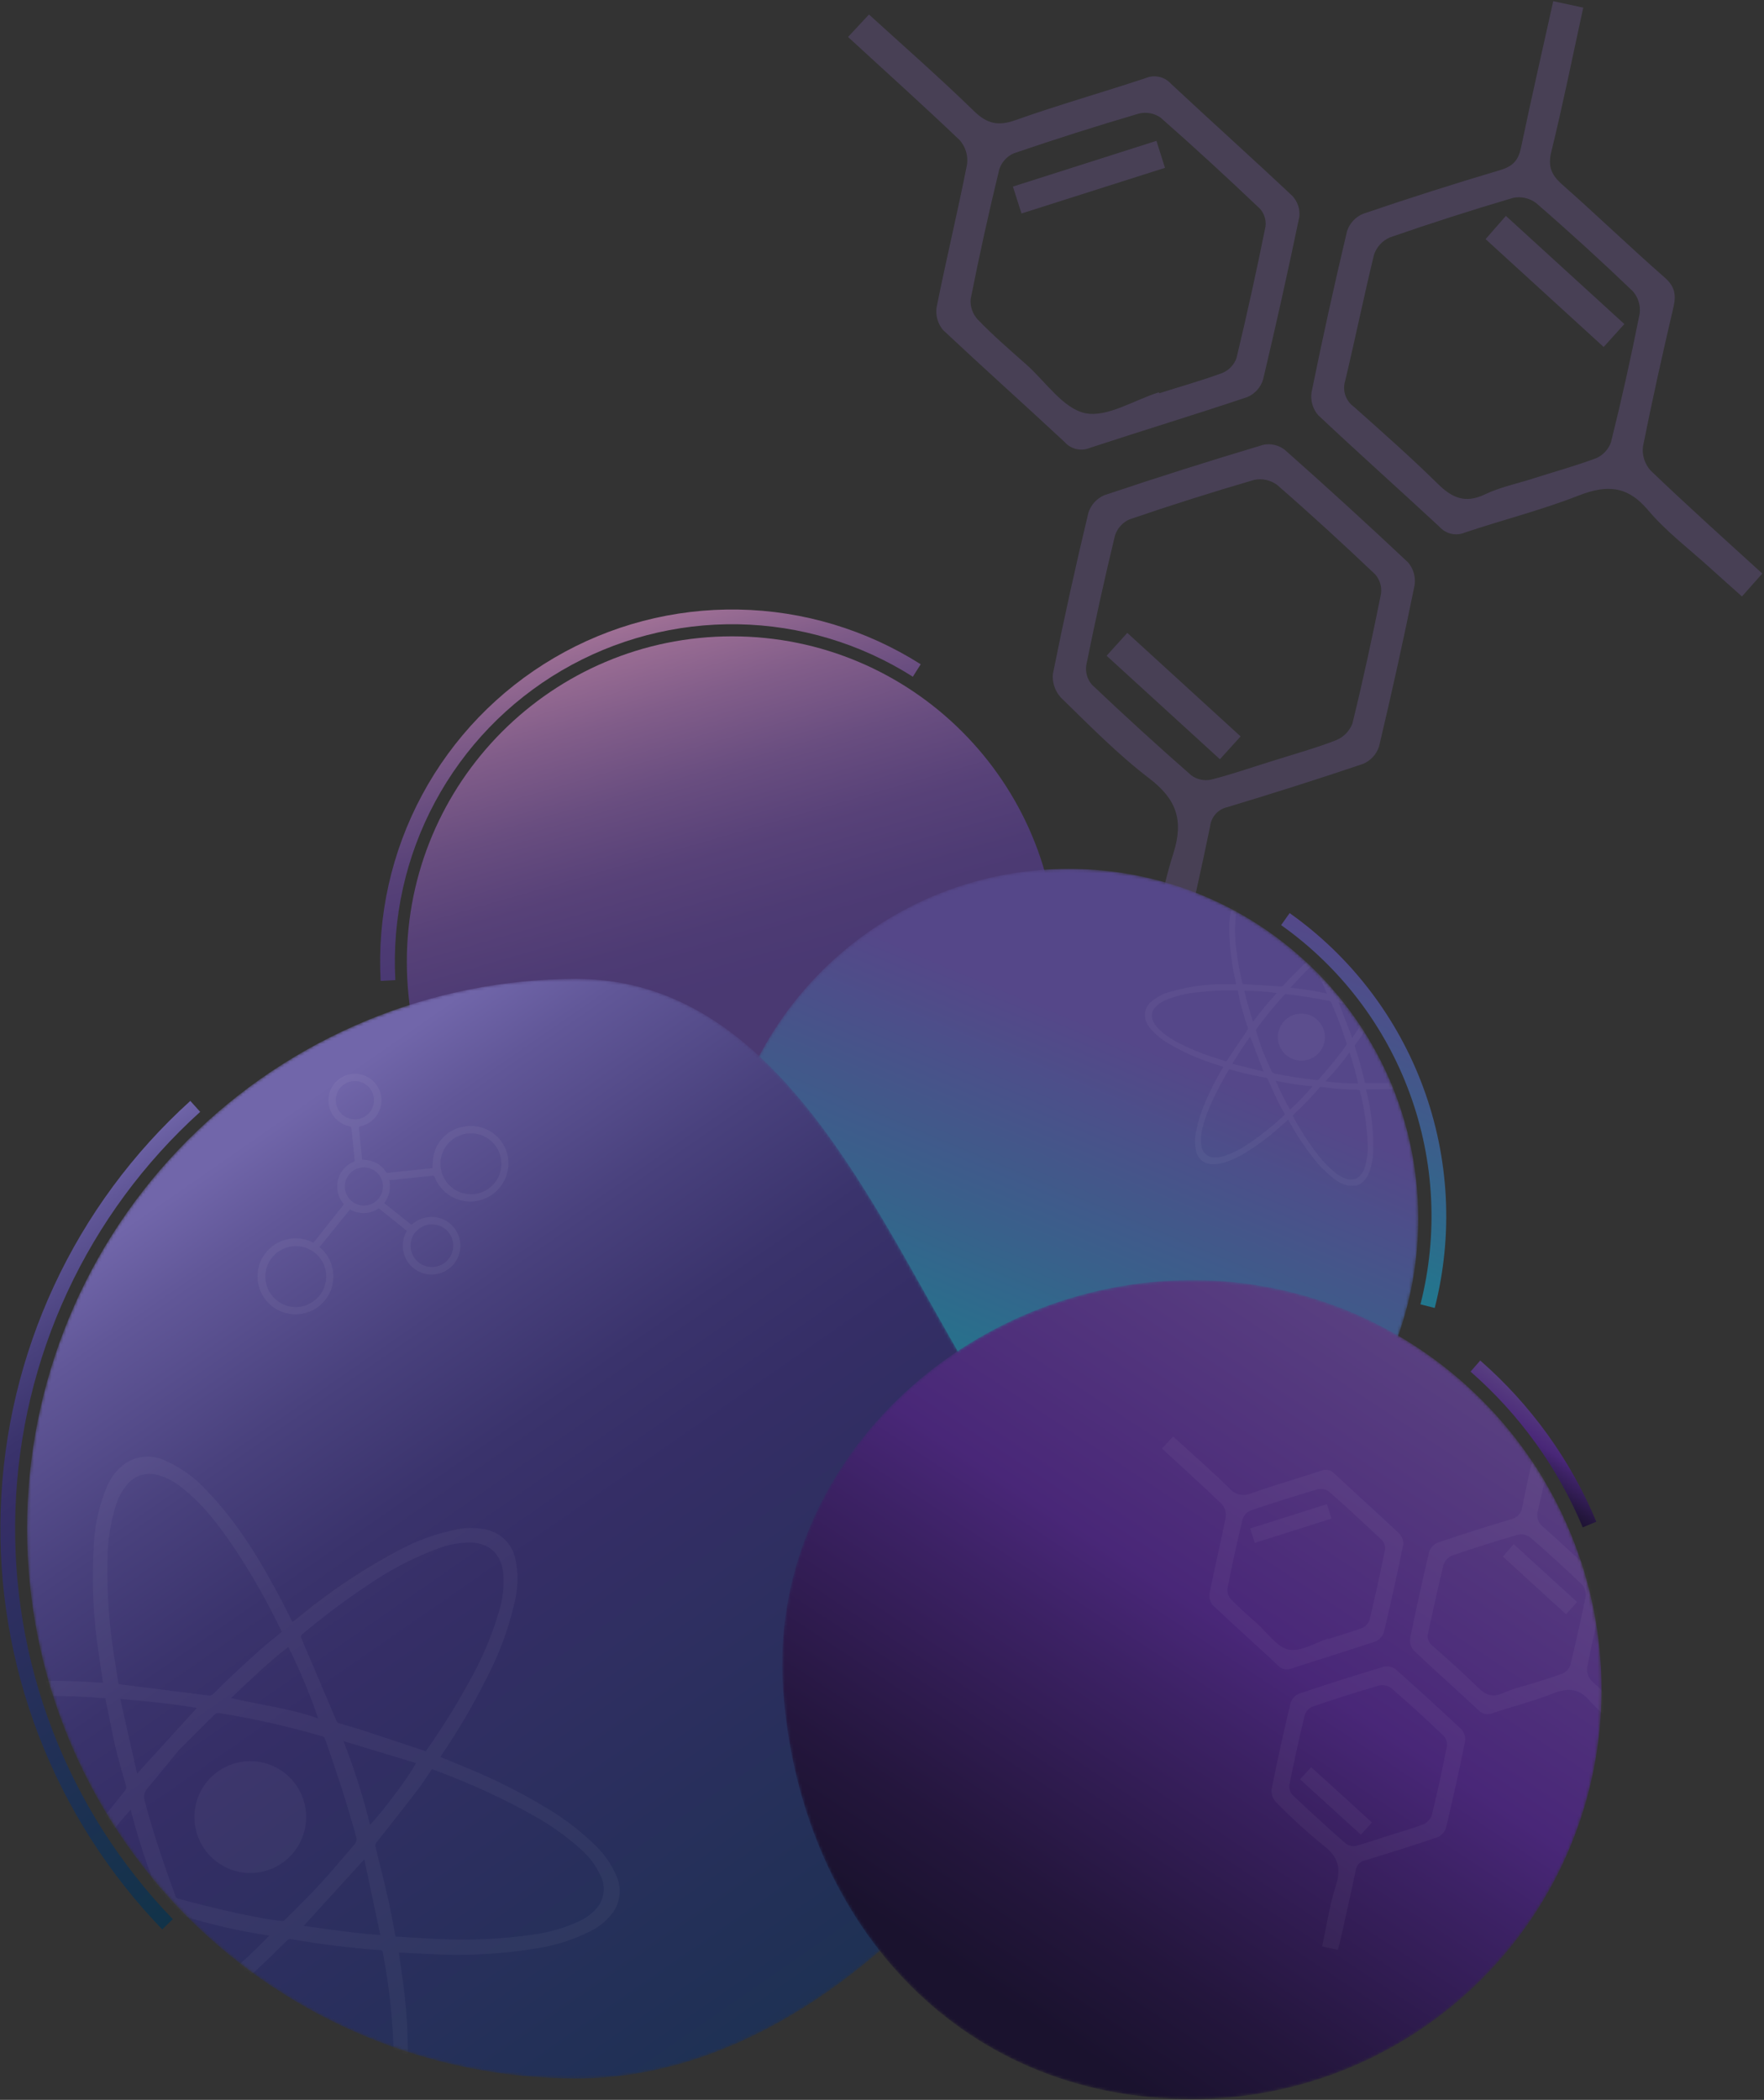 <svg width="599" height="713" viewBox="0 0 599 713" fill="none" xmlns="http://www.w3.org/2000/svg">
<rect x="0" y="0" width="599" height="713" fill="#333333" stroke="none"/>
<g opacity="0.23">
<path d="M527.43 0.405L537.622 2.597C533.966 19.3 530.724 35.487 526.775 51.517C525.55 56.487 526.775 59.369 530.414 62.613C542.175 72.966 553.471 83.907 565.284 94.243C568.733 97.297 569.216 100.11 568.25 104.303C564.577 120.006 561.059 135.761 557.903 151.585C557.725 153.05 557.862 154.536 558.306 155.944C558.749 157.351 559.488 158.648 560.473 159.747C572.7 171.481 585.324 182.818 598.413 194.742L591.515 202.524C587.772 199.176 584.271 196.088 580.822 192.947C573.665 186.441 565.802 180.54 559.61 173.189C552.574 164.854 545.624 164.561 536.105 168.236C523.515 173.189 510.236 176.519 497.44 180.816C495.982 181.441 494.364 181.59 492.817 181.243C491.269 180.896 489.87 180.071 488.817 178.883C475.124 166.166 461.138 153.707 447.566 140.92C446.674 139.871 446.016 138.643 445.635 137.319C445.254 135.995 445.16 134.605 445.358 133.241C449.083 114.916 453.107 96.647 457.43 78.437C457.865 77.134 458.573 75.94 459.507 74.934C460.441 73.928 461.579 73.134 462.845 72.604C478.32 67.324 493.893 62.36 509.564 57.712C513.91 56.418 515.669 54.261 516.548 49.878C519.98 33.399 523.757 17.075 527.43 0.405ZM520.532 162.49C527.706 160.212 535.001 158.194 542.003 155.588C543.177 155.075 544.232 154.324 545.101 153.382C545.971 152.441 546.636 151.329 547.056 150.118C550.654 135.646 553.896 121.105 556.782 106.495C556.956 105.138 556.84 103.759 556.442 102.45C556.043 101.141 555.372 99.932 554.471 98.902C543.767 88.629 532.805 78.632 521.584 68.911C520.48 68.088 519.215 67.509 517.871 67.211C516.528 66.914 515.136 66.905 513.789 67.186C499.751 71.327 485.805 75.802 471.951 80.611C470.693 81.157 469.564 81.961 468.637 82.972C467.71 83.983 467.006 85.177 466.57 86.478C463.121 100.662 460.19 115.019 456.792 129.255C456.278 130.864 456.29 132.595 456.827 134.196C457.363 135.798 458.396 137.186 459.776 138.159C469.45 146.787 479.091 155.277 488.283 164.337C493.094 169.065 497.492 171.015 504.08 167.943C509.288 165.441 515.082 164.233 520.618 162.49H520.532Z" fill="#906FCC"/>
<path d="M399.658 330.925L389.655 328.768C392.518 315.654 394.381 302.436 398.399 289.908C402.02 278.64 399.606 271.444 390.276 264.317C379.567 256.138 370.013 246.388 360.321 236.932C359.314 235.861 358.545 234.59 358.064 233.201C357.582 231.813 357.399 230.338 357.527 228.874C361.194 210.536 365.218 192.268 369.599 174.069C370.018 172.761 370.713 171.558 371.635 170.54C372.557 169.522 373.685 168.713 374.945 168.167C392.846 162.151 410.879 156.433 429.044 151.015C430.302 150.767 431.598 150.793 432.845 151.09C434.092 151.388 435.26 151.951 436.27 152.74C450.423 165.268 464.386 178.02 478.16 190.997C479.051 192.05 479.707 193.281 480.085 194.608C480.463 195.935 480.553 197.328 480.35 198.693C476.625 217.019 472.601 235.281 468.278 253.481C467.849 254.782 467.149 255.978 466.225 256.989C465.3 258.001 464.172 258.804 462.914 259.348C447.652 264.524 432.252 269.373 416.817 274.05C415.273 274.378 413.872 275.185 412.813 276.356C411.754 277.527 411.091 279.003 410.919 280.572C407.901 295.309 404.538 309.907 401.279 324.661C400.779 326.646 400.227 328.682 399.658 330.925ZM432.217 258.347C439.374 256.069 446.652 254.084 453.654 251.358C454.927 250.846 456.081 250.075 457.042 249.095C458.004 248.115 458.753 246.947 459.241 245.664C462.828 231.082 466.001 216.329 468.95 201.626C469.11 200.451 469.018 199.255 468.679 198.118C468.34 196.981 467.762 195.93 466.984 195.035C456.085 184.681 445.014 174.517 433.683 164.664C432.58 163.841 431.315 163.262 429.971 162.964C428.627 162.667 427.236 162.658 425.888 162.939C411.666 167.08 397.537 171.555 383.499 176.364C382.341 176.885 381.307 177.644 380.463 178.593C379.619 179.542 378.984 180.658 378.601 181.868C375.071 196.478 371.823 211.157 368.857 225.906C368.689 227.071 368.772 228.258 369.099 229.389C369.426 230.52 369.99 231.567 370.754 232.463C381.803 242.954 393.064 253.227 404.538 263.282C405.488 263.976 406.573 264.463 407.722 264.713C408.871 264.963 410.06 264.969 411.212 264.731C418.352 262.937 425.25 260.486 432.217 258.347Z" fill="#906FCC"/>
<path d="M287.975 12.554L295.08 4.927C307.152 15.919 319.224 26.514 330.727 37.714C335.194 42.062 338.953 42.89 344.8 40.802C359.407 35.626 374.307 31.398 389.017 26.532C390.475 25.907 392.093 25.758 393.64 26.105C395.188 26.452 396.587 27.277 397.64 28.464C411.316 41.234 425.233 53.71 438.857 66.548C439.73 67.482 440.392 68.592 440.8 69.803C441.207 71.015 441.35 72.3 441.219 73.571C437.368 92.07 433.258 110.522 428.889 128.928C428.478 130.236 427.789 131.439 426.869 132.455C425.949 133.471 424.82 134.275 423.56 134.813C405.832 140.783 387.913 146.202 370.099 152.069C368.632 152.686 367.009 152.823 365.46 152.46C363.911 152.097 362.516 151.254 361.476 150.05C347.8 137.315 333.883 124.873 320.259 112.087C319.368 111.036 318.709 109.809 318.325 108.485C317.942 107.162 317.843 105.772 318.034 104.408C321.277 88.17 325.174 72.07 328.382 55.815C328.578 54.352 328.46 52.863 328.035 51.45C327.61 50.036 326.887 48.73 325.916 47.618C313.637 35.884 301.013 24.564 287.975 12.554ZM393.535 133.225L393.622 133.536C400.813 131.258 408.074 129.222 415.11 126.633C416.207 126.17 417.196 125.485 418.015 124.621C418.834 123.757 419.465 122.732 419.87 121.612C423.434 106.772 426.722 91.857 429.734 76.867C429.864 75.793 429.764 74.703 429.44 73.67C429.116 72.638 428.575 71.686 427.854 70.879C416.783 60.371 405.573 50 394.105 39.94C393.045 39.2 391.841 38.694 390.571 38.456C389.302 38.218 387.996 38.253 386.741 38.559C372.496 42.746 358.349 47.239 344.299 52.036C343.124 52.539 342.071 53.29 341.211 54.237C340.351 55.184 339.704 56.305 339.315 57.523C335.763 72.133 332.521 86.83 329.589 101.612C329.5 102.868 329.669 104.129 330.088 105.316C330.506 106.504 331.164 107.592 332.021 108.515C337.194 113.898 342.971 118.868 348.594 123.855C355.13 129.688 361.062 138.764 368.529 140.3C375.997 141.836 385.085 135.831 393.484 133.225H393.535Z" fill="#906FCC"/>
<path d="M551.574 110.033L544.555 117.815L504.459 81.198L511.357 73.312L551.574 110.033Z" fill="#906FCC"/>
<path d="M421.266 250.047L414.247 257.795L375.773 222.662L382.792 214.896L421.266 250.047Z" fill="#906FCC"/>
<path d="M346.869 72.483L343.955 63.355L392.691 47.825L395.588 56.988L346.869 72.483Z" fill="#906FCC"/>
</g>
<path opacity="0.74" d="M248.604 437.117C309.608 437.117 359.062 387.634 359.062 326.593C359.062 265.552 309.608 216.069 248.604 216.069C187.6 216.069 138.146 265.552 138.146 326.593C138.146 387.634 187.6 437.117 248.604 437.117Z" fill="url(#paint0_linear_5401_2277)"/>
<mask id="mask0_5401_2277" style="mask-type:luminance" maskUnits="userSpaceOnUse" x="244" y="295" width="238" height="238">
<path d="M362.89 532.577C428.447 532.577 481.592 479.401 481.592 413.805C481.592 348.209 428.447 295.032 362.89 295.032C297.333 295.032 244.189 348.209 244.189 413.805C244.189 479.401 297.333 532.577 362.89 532.577Z" fill="white"/>
</mask>
<g mask="url(#mask0_5401_2277)">
<path d="M362.89 532.56C428.447 532.56 481.591 479.384 481.591 413.788C481.591 348.191 428.447 295.015 362.89 295.015C297.333 295.015 244.189 348.191 244.189 413.788C244.189 479.384 297.333 532.56 362.89 532.56Z" fill="url(#paint1_linear_5401_2277)"/>
<g opacity="0.04">
<path d="M460.62 402.572C459.731 402.641 458.837 402.641 457.947 402.572C456.102 402.209 454.377 401.39 452.929 400.19C450.338 398.202 448.018 395.881 446.031 393.288C443.431 390.013 441.073 386.553 438.977 382.934C438.477 382.106 438.012 381.209 437.529 380.415L437.373 380.225L434.89 382.434C431.404 385.578 427.66 388.424 423.698 390.941C421.531 392.34 419.218 393.497 416.799 394.392C415.119 395.048 413.325 395.359 411.522 395.307C410.258 395.287 409.038 394.836 408.064 394.031C407.089 393.225 406.417 392.111 406.159 390.872C405.667 388.668 405.667 386.382 406.159 384.177C406.778 380.934 407.749 377.769 409.056 374.738C410.802 370.575 412.836 366.539 415.144 362.659L415.368 362.245L411.815 361.088C406.565 359.398 401.521 357.123 396.777 354.307C394.479 352.975 392.417 351.272 390.672 349.268C389.696 348.177 389.05 346.83 388.81 345.386C388.679 344.377 388.816 343.352 389.207 342.413C389.597 341.474 390.227 340.654 391.035 340.036C392.858 338.524 394.979 337.413 397.26 336.775C403.686 334.919 410.354 334.041 417.041 334.169H419.645H419.748C419.662 333.703 419.559 333.22 419.455 332.737C418.217 327.246 417.535 321.644 417.42 316.016C417.324 313.027 417.69 310.041 418.507 307.164C418.877 305.808 419.535 304.548 420.438 303.471C421.09 302.669 421.958 302.072 422.94 301.751C423.922 301.429 424.975 301.398 425.974 301.659C427.965 302.17 429.812 303.132 431.372 304.472C434.394 306.934 437.073 309.789 439.339 312.962C441.877 316.32 444.182 319.848 446.238 323.522L446.514 323.936C447.669 322.936 448.79 321.935 449.963 320.968C453.061 318.296 456.352 315.856 459.81 313.669C462.331 312.044 465.041 310.734 467.881 309.769C469.505 309.19 471.23 308.95 472.951 309.062C473.858 309.077 474.744 309.331 475.522 309.797C476.3 310.264 476.942 310.927 477.383 311.719C478.078 313.025 478.434 314.485 478.418 315.964C478.411 318.734 477.957 321.484 477.073 324.109C475.728 328.423 473.954 332.591 471.778 336.551C470.899 338.276 469.95 339.812 469.036 341.451C468.969 341.555 468.911 341.665 468.864 341.779L472.675 343.091C477.697 344.774 482.516 347.014 487.041 349.769C489.502 351.224 491.691 353.099 493.508 355.308C494.473 356.464 495.073 357.882 495.232 359.38C495.302 360.162 495.2 360.95 494.935 361.689C494.67 362.428 494.248 363.1 493.697 363.66C492.683 364.708 491.477 365.552 490.145 366.144C486.402 367.791 482.42 368.828 478.349 369.216C473.772 369.766 469.161 369.991 464.552 369.889H463.88C464.035 370.631 464.19 371.304 464.328 371.994C465.754 378.06 466.42 384.28 466.312 390.51C466.283 393.065 465.823 395.597 464.949 397.999C464.44 399.522 463.47 400.849 462.173 401.795L461.672 402.14L460.62 402.572ZM428.785 356.947L431.631 363.384C431.742 363.694 431.936 363.969 432.191 364.179C432.446 364.388 432.753 364.525 433.079 364.574C437.753 365.558 442.478 366.196 447.221 366.748C447.398 366.755 447.571 366.693 447.704 366.576C450.515 363.401 453.274 360.174 455.809 356.775C456.292 356.119 456.74 355.446 457.189 354.773C457.277 354.628 457.308 354.456 457.275 354.29C456.533 352.081 455.826 349.838 454.998 347.646C454.171 345.455 453.067 342.935 452.101 340.571C452.036 340.373 451.915 340.197 451.753 340.066C451.591 339.934 451.395 339.852 451.187 339.829C446.41 338.88 441.599 338.104 436.753 337.551C436.639 337.532 436.523 337.544 436.417 337.587C436.31 337.629 436.217 337.701 436.149 337.793C432.735 341.493 429.544 345.394 426.595 349.475C426.543 349.556 426.508 349.647 426.493 349.742C426.479 349.837 426.484 349.934 426.509 350.027L428.785 356.947ZM466.467 341.21C467.415 339.588 468.364 337.983 469.278 336.343C471.643 332.235 473.59 327.899 475.089 323.402C475.826 321.255 476.233 319.009 476.297 316.741C476.343 315.546 476.088 314.359 475.555 313.29C475.185 312.613 474.639 312.05 473.973 311.661C473.308 311.271 472.549 311.071 471.778 311.081C470.127 311.036 468.486 311.348 466.967 311.995C464.458 312.997 462.069 314.276 459.844 315.809C455.898 318.476 452.157 321.436 448.652 324.661L447.393 325.817C447.997 326.887 448.618 327.888 449.118 328.941C450.497 331.805 451.842 334.687 453.188 337.569C453.233 337.688 453.31 337.792 453.41 337.871C453.511 337.95 453.63 338.001 453.757 338.017C456.292 338.587 458.81 339.156 461.328 339.743C463.035 340.243 464.708 340.761 466.467 341.261V341.21ZM463.569 367.732H463.88C466.743 367.732 469.605 367.732 472.503 367.732C477.395 367.677 482.255 366.927 486.937 365.506C488.701 364.992 490.327 364.09 491.697 362.866C492.378 362.268 492.848 361.467 493.037 360.581C493.227 359.695 493.126 358.772 492.749 357.948C492.255 356.765 491.507 355.704 490.559 354.842C488.671 353.082 486.546 351.595 484.247 350.424C478.973 347.717 473.445 345.538 467.743 343.919C467.519 343.919 467.398 343.919 467.277 344.091C465.074 347.788 462.685 351.37 460.12 354.825C460.031 354.975 460 355.153 460.034 355.325C460.603 357.051 461.224 358.931 461.759 360.761C462.362 363.056 462.931 365.368 463.569 367.784V367.732ZM460.431 400.208C460.586 400.208 460.862 399.983 461.121 399.811C462.299 398.905 463.137 397.628 463.5 396.187C464.225 393.695 464.533 391.101 464.414 388.508C464.184 382.397 463.3 376.329 461.776 370.407C461.776 370.096 461.534 370.044 461.241 370.044C457.016 370.001 452.799 369.673 448.618 369.061C448.526 369.056 448.434 369.071 448.348 369.104C448.262 369.136 448.183 369.186 448.117 369.251C445.427 372.408 442.547 375.398 439.495 378.206C438.908 378.776 438.891 378.776 439.305 379.518L439.598 380.053C441.565 383.6 443.748 387.023 446.134 390.303C448.009 392.94 450.172 395.359 452.584 397.516C453.854 398.687 455.343 399.596 456.964 400.19C458.078 400.624 459.313 400.63 460.431 400.208ZM444.72 325.489L444.513 325.162C442.678 321.709 440.634 318.372 438.391 315.17C436.475 312.337 434.254 309.721 431.769 307.371C430.369 305.99 428.71 304.899 426.888 304.161C426.354 303.918 425.777 303.783 425.19 303.764C424.603 303.744 424.019 303.841 423.469 304.048C422.92 304.254 422.417 304.567 421.988 304.969C421.56 305.37 421.215 305.852 420.973 306.387C420.235 307.848 419.779 309.434 419.628 311.064C419.225 314.842 419.289 318.655 419.817 322.418C420.283 326.208 420.957 329.97 421.835 333.686C421.921 334.031 422.008 334.152 422.387 334.169L435.114 334.98C435.204 334.984 435.293 334.969 435.376 334.937C435.459 334.904 435.534 334.854 435.597 334.79C436.373 333.997 437.097 333.151 437.891 332.34L444.72 325.489ZM420.231 336.257H420.076C415.547 336.168 411.018 336.399 406.521 336.947C402.719 337.297 398.995 338.241 395.484 339.743C394.262 340.267 393.167 341.05 392.276 342.038C391.716 342.62 391.341 343.356 391.2 344.152C391.058 344.948 391.157 345.768 391.483 346.507C391.913 347.543 392.546 348.482 393.345 349.268C395.284 351.146 397.493 352.722 399.899 353.945C403.905 356.037 408.089 357.769 412.402 359.121C413.747 359.57 415.092 359.967 416.42 360.398L416.61 360.139L423.732 349.527C423.785 349.37 423.785 349.201 423.732 349.044C423.387 347.939 423.008 346.835 422.663 345.731C422.128 343.902 421.594 342.055 421.094 340.209C420.869 338.966 420.593 337.62 420.283 336.257H420.231ZM417.386 363.073C415.305 366.523 413.411 370.083 411.712 373.737C410.228 376.793 409.072 379.997 408.263 383.297C407.752 385.239 407.652 387.267 407.97 389.25C408.129 390.287 408.653 391.233 409.446 391.919C410.239 392.605 411.25 392.986 412.298 392.995C413.524 393.037 414.746 392.849 415.903 392.443C418.622 391.511 421.203 390.216 423.577 388.594C428.018 385.648 432.195 382.323 436.063 378.655C436.111 378.626 436.152 378.586 436.184 378.54C436.216 378.493 436.237 378.441 436.247 378.385C436.257 378.33 436.255 378.273 436.241 378.218C436.227 378.163 436.201 378.112 436.166 378.068C435.459 376.809 434.7 375.549 434.08 374.238C432.838 371.649 431.665 369.061 430.475 366.421C430.431 366.299 430.354 366.192 430.254 366.11C430.154 366.028 430.034 365.974 429.906 365.955C427.992 365.592 426.06 365.247 424.146 364.799C421.956 364.333 419.731 363.694 417.438 363.073H417.386ZM454.55 340.312L459.172 352.391C461.224 349.372 463.363 346.421 465.242 343.177L454.55 340.312ZM425.439 346.99C427.963 343.564 430.681 340.286 433.579 337.172C429.915 336.672 426.223 336.412 422.525 336.395C423.336 340.019 424.422 343.47 425.491 346.99H425.439ZM438.046 376.791C440.767 374.314 443.325 371.662 445.703 368.854C441.509 368.506 437.344 367.878 433.235 366.973C434.596 370.368 436.222 373.651 438.098 376.791H438.046ZM450.118 367.163C453.782 367.658 457.475 367.906 461.172 367.905C460.414 364.322 459.435 360.789 458.241 357.327C455.777 360.809 453.05 364.098 450.083 367.163H450.118ZM424.525 351.995C422.353 354.928 420.421 358.017 418.455 361.209L429.061 363.849L424.525 351.995ZM445.617 327.526L438.149 335.377C442.322 335.755 446.464 336.412 450.549 337.344C449.222 333.928 447.582 330.641 445.651 327.526H445.617Z" fill="white"/>
<path d="M439.046 344.696C440.026 344.319 441.07 344.14 442.119 344.168C443.167 344.195 444.201 344.429 445.159 344.856C446.117 345.283 446.982 345.895 447.705 346.656C448.427 347.418 448.992 348.314 449.368 349.294C449.744 350.274 449.923 351.319 449.896 352.368C449.868 353.418 449.634 354.452 449.208 355.411C448.781 356.37 448.169 357.235 447.408 357.958C446.647 358.68 445.751 359.246 444.772 359.622C442.794 360.382 440.595 360.324 438.659 359.462C436.724 358.599 435.21 357.003 434.45 355.023C433.691 353.044 433.749 350.844 434.611 348.907C435.473 346.97 437.068 345.455 439.046 344.696Z" fill="white"/>
</g>
</g>
<mask id="mask1_5401_2277" style="mask-type:luminance" maskUnits="userSpaceOnUse" x="9" y="332" width="374" height="374">
<path d="M382.326 519.084C382.326 572.715 299.978 705.775 195.763 705.775C146.279 705.775 98.822 686.106 63.832 651.095C28.841 616.083 9.184 568.597 9.184 519.084C9.184 469.57 28.841 422.084 63.832 387.072C98.822 352.061 146.279 332.392 195.763 332.392C263.987 332.392 296.409 410.457 328.951 465.159C345.541 493.062 382.326 484.261 382.326 519.084Z" fill="white"/>
</mask>
<g mask="url(#mask1_5401_2277)">
<path d="M382.326 519.084C382.326 572.715 299.978 705.775 195.763 705.775C146.279 705.775 98.822 686.106 63.831 651.095C28.841 616.083 9.184 568.597 9.184 519.084C9.184 469.57 28.841 422.084 63.831 387.072C98.822 352.061 146.279 332.392 195.763 332.392C263.987 332.392 296.409 410.457 328.951 465.159C345.541 493.062 382.326 484.261 382.326 519.084Z" fill="url(#paint2_linear_5401_2277)"/>
<g opacity="0.04">
<path d="M-2.147 710.504C-3.215 708.682 -4.149 706.785 -4.941 704.826C-6.121 700.518 -6.227 695.985 -5.251 691.626C-3.797 683.998 -1.363 676.591 1.992 669.59C6.145 660.587 10.953 651.902 16.375 643.602C17.617 641.67 18.91 639.754 20.169 637.839C20.259 637.665 20.339 637.486 20.41 637.304C17.927 636.338 15.495 635.389 13.081 634.405C2.693 630.347 -7.334 625.417 -16.892 619.668C-22.167 616.542 -27.083 612.844 -31.551 608.642C-34.732 605.778 -37.306 602.304 -39.121 598.426C-40.427 595.717 -40.773 592.644 -40.103 589.712C-39.432 586.78 -37.785 584.163 -35.431 582.292C-31.279 578.907 -26.442 576.463 -21.255 575.131C-13.712 572.988 -5.957 571.681 1.871 571.231C12.536 570.515 23.237 570.549 33.896 571.334H34.983C34.535 568.349 34.069 565.45 33.672 562.534C31.616 549.579 31.038 536.432 31.948 523.346C32.342 517.067 33.776 510.898 36.19 505.089C37.46 501.843 39.625 499.025 42.433 496.961C44.446 495.602 46.781 494.799 49.204 494.632C51.626 494.466 54.05 494.942 56.229 496.012C61.374 498.281 65.994 501.589 69.802 505.727C81.028 517.22 89.065 530.887 96.412 545.002C97.36 546.831 98.274 548.677 99.188 550.524C99.188 550.524 99.188 550.524 99.395 550.714L102.103 548.557C112.428 540.066 123.585 532.643 135.404 526.4C141.653 523.021 148.382 520.617 155.357 519.273C158.636 518.626 162.016 518.679 165.273 519.429C167.665 519.961 169.853 521.171 171.576 522.916C173.298 524.66 174.48 526.865 174.982 529.265C176.03 534.04 175.971 538.993 174.81 543.742C172.79 552.78 169.59 561.512 165.29 569.712C160.824 578.664 155.771 587.311 150.166 595.596C149.942 595.907 149.787 596.252 149.58 596.597C152.943 597.978 156.236 599.306 159.513 600.687C168.484 604.42 177.165 608.815 185.485 613.836C191.614 617.458 197.278 621.816 202.351 626.812C205.306 629.651 207.653 633.063 209.249 636.838C210.158 638.785 210.552 640.932 210.392 643.075C210.231 645.217 209.523 647.283 208.335 649.072C206.296 651.934 203.575 654.241 200.42 655.785C194.531 658.731 188.207 660.712 181.691 661.652C171.107 663.365 160.38 664.029 149.666 663.637C145.217 663.516 140.784 663.222 136.335 663.015H135.438C135.887 666.208 136.37 669.348 136.766 672.506C138.539 684.947 138.933 697.545 137.939 710.072C137.508 716.855 135.867 723.506 133.093 729.709C131.683 733.008 129.339 735.821 126.35 737.802C124.749 738.798 122.948 739.427 121.076 739.644C119.203 739.862 117.306 739.663 115.52 739.062C112.205 738.025 109.12 736.361 106.431 734.161C98.653 728.139 92.807 720.357 87.358 712.367C81.306 703.255 75.912 693.723 71.216 683.843L70.629 682.722L66.68 685.914C55.16 695.094 43.088 703.653 29.482 709.727C24.062 712.389 18.231 714.11 12.236 714.818C8.466 715.364 4.619 714.719 1.233 712.971L-0.043 712.281L-2.147 710.504ZM60.73 594.268C57.281 598.409 53.832 602.792 50.124 607.141C49.584 607.716 49.208 608.427 49.035 609.198C48.862 609.969 48.899 610.772 49.142 611.524C52.039 622.481 55.712 633.214 59.592 643.878C59.675 644.07 59.797 644.242 59.952 644.382C60.107 644.522 60.29 644.627 60.489 644.689C70.216 647.295 79.994 649.711 89.927 651.471C91.807 651.799 93.721 652.058 95.636 652.282C96.029 652.311 96.418 652.187 96.722 651.937C100.637 648.003 104.638 644.12 108.397 640.03C112.484 635.578 116.347 630.919 120.314 626.346C120.667 625.995 120.913 625.551 121.023 625.065C121.133 624.579 121.102 624.072 120.935 623.603C117.831 612.438 114.244 601.429 110.398 590.506C110.318 590.248 110.167 590.017 109.963 589.841C109.758 589.664 109.509 589.547 109.242 589.505C97.752 586.162 86.066 583.534 74.251 581.636C74.024 581.619 73.796 581.646 73.58 581.718C73.364 581.789 73.164 581.902 72.992 582.05C68.957 586.019 64.973 590.04 60.73 594.268ZM134.3 657.545C138.732 657.804 143.164 658.132 147.614 658.322C158.844 658.973 170.111 658.482 181.243 656.855C186.587 656.143 191.792 654.618 196.677 652.334C199.263 651.188 201.517 649.408 203.231 647.157C204.268 645.654 204.88 643.898 205.001 642.075C205.123 640.253 204.749 638.431 203.92 636.803C202.254 633.239 199.836 630.078 196.833 627.537C192.036 623.279 186.785 619.564 181.174 616.459C171.292 610.926 161.014 606.133 150.425 602.119L146.665 600.687C145.027 603.103 143.561 605.484 141.854 607.693C137.266 613.681 132.576 619.599 127.885 625.518C127.678 625.748 127.537 626.03 127.476 626.334C127.415 626.637 127.437 626.952 127.54 627.244C129.023 633.232 130.523 639.202 131.886 645.224C132.765 649.142 133.472 653.266 134.3 657.545ZM74.941 679.633C74.941 679.736 75.113 680.03 75.251 680.288C78.338 686.363 81.27 692.523 84.564 698.493C90.186 708.657 96.377 718.476 104.672 726.759C107.626 729.965 111.271 732.455 115.33 734.041C117.323 734.855 119.526 735.005 121.61 734.467C123.695 733.929 125.551 732.733 126.902 731.055C128.871 728.733 130.318 726.014 131.144 723.083C132.867 717.197 133.749 711.097 133.766 704.964C133.903 690.874 132.644 676.805 130.006 662.964C129.92 662.429 129.747 662.204 129.161 662.17C118.969 661.435 108.821 660.179 98.757 658.408C98.547 658.385 98.335 658.406 98.133 658.468C97.932 658.531 97.745 658.633 97.584 658.77C94.342 661.894 91.203 665.138 87.875 668.192C83.684 672.023 79.304 675.733 74.941 679.633ZM2.854 707.622C3.359 707.999 3.883 708.35 4.424 708.675C7.596 710.23 11.203 710.656 14.65 709.882C20.706 708.764 26.534 706.647 31.896 703.618C44.83 696.854 56.333 688.088 67.491 678.735C68.077 678.235 67.991 677.838 67.698 677.217C63.278 668.194 59.486 658.877 56.35 649.331C56.268 649.123 56.14 648.936 55.975 648.784C55.811 648.631 55.615 648.518 55.402 648.451C45.852 646.155 36.453 643.273 27.257 639.823C25.429 639.15 25.429 639.15 24.273 640.807C23.997 641.204 23.721 641.601 23.463 642.015C18.017 649.959 13.08 658.241 8.683 666.812C5.067 673.591 2.243 680.765 0.268 688.192C-0.874 692.139 -1.231 696.272 -0.784 700.357C-0.472 703.134 0.818 705.709 2.854 707.622ZM144.613 594.63L145.113 593.854C150.463 586.265 155.358 578.365 159.772 570.196C163.753 563.09 166.94 555.567 169.274 547.763C170.725 543.315 171.265 538.62 170.861 533.958C170.102 527.625 166.204 523.984 159.858 523.76C155.966 523.761 152.107 524.481 148.476 525.882C140.044 529.059 132.033 533.261 124.625 538.393C117.081 543.43 109.815 548.873 102.861 554.7C102.206 555.235 102.034 555.563 102.396 556.425C106.38 565.709 110.277 575.027 114.244 584.328C114.439 584.701 114.764 584.99 115.158 585.139C117.693 585.916 120.331 586.589 122.797 587.4C130.04 589.798 137.266 592.214 144.613 594.63ZM95.687 554.096C95.636 553.989 95.59 553.879 95.549 553.768C90.882 544.063 85.558 534.689 79.614 525.71C74.544 518.186 69.129 510.921 61.903 505.244C59.493 503.198 56.669 501.697 53.625 500.844C51.786 500.294 49.826 500.295 47.987 500.847C46.148 501.399 44.511 502.478 43.278 503.95C41.541 505.966 40.233 508.314 39.432 510.852C37.498 516.965 36.504 523.336 36.483 529.748C36.261 540.508 36.999 551.267 38.691 561.895C39.173 565.209 39.743 568.522 40.26 571.818L41.002 571.938C51.038 573.215 61.07 574.481 71.095 575.735C71.495 575.756 71.889 575.627 72.199 575.372C74.182 573.474 76.096 571.473 78.114 569.574C81.425 566.468 84.736 563.38 88.134 560.36C90.565 558.203 93.1 556.149 95.687 554.096ZM35.759 576.632H35.552C26.023 575.885 16.461 575.654 6.907 575.942C-1.149 576.072 -9.168 577.067 -17.012 578.91C-21.676 579.888 -26.082 581.834 -29.947 584.622C-31.98 586.066 -33.434 588.186 -34.05 590.604C-34.666 593.022 -34.404 595.58 -33.31 597.822C-32.073 600.457 -30.373 602.848 -28.291 604.88C-23.401 609.661 -17.898 613.769 -11.925 617.097C-0.953 623.352 10.527 628.669 22.394 632.99C22.506 633.064 22.633 633.112 22.766 633.131C22.899 633.149 23.035 633.139 23.163 633.099C23.292 633.06 23.41 632.992 23.509 632.902C23.609 632.811 23.687 632.7 23.739 632.576C25.67 629.711 27.533 626.778 29.654 624.051C33.827 618.668 38.139 613.387 42.416 608.072C42.626 607.844 42.77 607.563 42.834 607.259C42.897 606.956 42.878 606.64 42.778 606.347C41.519 601.86 40.174 597.391 39.105 592.87C37.915 587.555 36.897 582.154 35.759 576.632ZM123.711 631.316L103.12 653.939C111.743 655.095 120.262 656.475 129.144 657.01L123.711 631.316ZM78.528 576.598C88.444 578.927 98.429 580.049 108.052 583.5C105.211 575.184 101.818 567.067 97.895 559.204C90.962 564.57 84.788 570.593 78.459 576.598H78.528ZM28.654 635.112C36.809 638.286 45.169 640.904 53.677 642.947C49.942 633.67 46.836 624.152 44.382 614.457C38.595 620.91 33.335 627.817 28.654 635.112ZM61.955 650.47C64.798 658.783 68.198 666.894 72.13 674.749C78.951 669.342 85.41 663.491 91.462 657.235C81.464 655.761 71.597 653.499 61.955 650.47ZM66.853 579.928C58.23 578.444 49.607 577.667 40.846 576.856C42.761 585.484 44.64 593.75 46.555 602.223L66.853 579.928ZM141.25 598.651L116.623 591.179C120.26 600.454 123.279 609.96 125.66 619.634C130.144 614.923 139.526 602.326 141.25 598.651Z" fill="white"/>
<path d="M97.757 602.947C101.477 606.336 103.7 611.065 103.936 616.094C104.173 621.123 102.402 626.04 99.016 629.763C95.629 633.486 90.902 635.71 85.876 635.946C80.851 636.183 75.937 634.412 72.216 631.023C70.374 629.345 68.88 627.32 67.819 625.064C66.759 622.808 66.153 620.366 66.036 617.876C65.919 615.386 66.294 612.897 67.138 610.552C67.982 608.206 69.28 606.05 70.957 604.207C72.634 602.363 74.657 600.869 76.912 599.808C79.166 598.747 81.608 598.14 84.096 598.023C86.585 597.906 89.072 598.281 91.416 599.126C93.76 599.971 95.914 601.269 97.757 602.947Z" fill="white"/>
</g>
<g opacity="0.05">
<path d="M106.431 421.967L116.779 408.922C115.794 407.813 115.096 406.481 114.743 405.04C114.39 403.6 114.394 402.095 114.754 400.657C115.114 399.218 115.82 397.889 116.81 396.786C117.8 395.682 119.044 394.837 120.435 394.323C120.443 394.191 120.443 394.059 120.435 393.927C120.073 390.303 119.693 386.696 119.331 383.073C119.331 382.676 119.176 382.52 118.779 382.451C116.603 382.021 114.662 380.802 113.329 379.027C111.995 377.253 111.364 375.049 111.555 372.837C111.747 370.626 112.748 368.563 114.366 367.044C115.984 365.526 118.106 364.658 120.324 364.609C122.542 364.56 124.7 365.332 126.384 366.777C128.068 368.222 129.16 370.238 129.449 372.439C129.739 374.64 129.206 376.87 127.953 378.702C126.7 380.534 124.815 381.838 122.659 382.365C121.832 382.572 121.832 382.572 121.918 383.435C122.246 386.696 122.59 389.975 122.918 393.236C122.932 393.391 122.932 393.547 122.918 393.702C123.867 393.792 124.811 393.93 125.746 394.116C127.924 394.632 129.817 395.975 131.024 397.861C131.076 397.988 131.168 398.094 131.287 398.162C131.405 398.231 131.543 398.258 131.679 398.241L146.545 396.67H146.821C146.848 395.382 146.958 394.097 147.148 392.822C147.551 390.36 148.686 388.076 150.406 386.269C152.126 384.462 154.35 383.215 156.788 382.693C159.783 381.944 162.948 382.303 165.699 383.705C168.45 385.106 170.602 387.456 171.758 390.32C172.374 391.906 172.671 393.598 172.634 395.3C172.596 397.001 172.224 398.679 171.539 400.236C170.853 401.794 169.868 403.201 168.639 404.377C167.41 405.554 165.962 406.476 164.377 407.093C162.791 407.709 161.1 408.007 159.4 407.969C157.699 407.932 156.023 407.56 154.466 406.874C152.91 406.188 151.504 405.202 150.328 403.972C149.152 402.743 148.23 401.294 147.614 399.707C147.598 399.621 147.564 399.539 147.515 399.466C147.465 399.394 147.401 399.333 147.326 399.287C147.251 399.242 147.167 399.212 147.08 399.201C146.993 399.191 146.904 399.198 146.821 399.224L136.301 400.328L132.731 400.674H132.179C132.5 402.025 132.512 403.432 132.213 404.788C131.915 406.145 131.314 407.416 130.454 408.508L139.698 415.876C140.25 415.479 140.802 415.031 141.423 414.651C143.174 413.572 145.221 413.072 147.272 413.224C149.324 413.376 151.275 414.171 152.848 415.497C154.422 416.822 155.537 418.611 156.037 420.607C156.536 422.604 156.393 424.707 155.629 426.618C154.864 428.529 153.517 430.149 151.779 431.25C150.041 432.35 148 432.874 145.947 432.747C143.894 432.62 141.933 431.848 140.344 430.542C138.754 429.235 137.617 427.461 137.094 425.47C136.446 423.054 136.761 420.48 137.974 418.292C138.077 418.102 138.215 417.912 137.974 417.757L137.853 417.671L128.626 410.285C127.202 411.273 125.525 411.834 123.793 411.901C122.06 411.968 120.345 411.539 118.848 410.665L108.501 423.451C110.024 424.701 111.237 426.285 112.048 428.081C112.859 429.877 113.244 431.836 113.174 433.805C113.136 436.948 111.902 439.959 109.725 442.226C107.573 444.511 104.661 445.932 101.536 446.224C98.412 446.515 95.288 445.657 92.75 443.81C90.212 441.962 88.435 439.252 87.75 436.188C87.065 433.123 87.521 429.914 89.031 427.161C90.681 424.195 93.424 421.992 96.675 421.022C99.926 420.051 103.427 420.391 106.431 421.967ZM158.806 384.867C156.773 385.086 154.85 385.904 153.28 387.216C151.711 388.528 150.565 390.276 149.988 392.239C149.411 394.203 149.428 396.293 150.037 398.246C150.647 400.2 151.821 401.929 153.412 403.215C155.003 404.501 156.939 405.286 158.976 405.472C161.013 405.658 163.059 405.235 164.856 404.258C166.653 403.281 168.12 401.792 169.072 399.981C170.024 398.17 170.419 396.117 170.206 394.082C170.064 392.727 169.656 391.414 169.006 390.217C168.356 389.02 167.476 387.963 166.417 387.107C165.358 386.251 164.141 385.613 162.835 385.228C161.529 384.844 160.16 384.721 158.806 384.867ZM110.743 432.373C110.525 430.341 109.712 428.418 108.404 426.848C107.097 425.278 105.354 424.129 103.396 423.548C101.437 422.967 99.351 422.979 97.4 423.583C95.448 424.186 93.719 425.354 92.429 426.939C91.14 428.524 90.348 430.456 90.154 432.49C89.96 434.525 90.371 436.572 91.338 438.372C92.304 440.173 93.781 441.647 95.583 442.609C97.385 443.572 99.432 443.978 101.465 443.779C104.199 443.479 106.705 442.114 108.441 439.979C110.177 437.845 111.004 435.112 110.743 432.373ZM147.39 430.181C148.816 430.037 150.168 429.472 151.273 428.558C152.378 427.645 153.188 426.423 153.599 425.049C154.01 423.675 154.005 422.209 153.583 420.838C153.161 419.467 152.342 418.252 151.23 417.347C150.117 416.442 148.761 415.888 147.334 415.755C145.906 415.621 144.471 415.915 143.211 416.598C141.95 417.281 140.92 418.323 140.252 419.592C139.584 420.862 139.307 422.301 139.457 423.727C139.657 425.634 140.604 427.384 142.091 428.594C143.578 429.804 145.483 430.374 147.39 430.181ZM122.849 396.411C121.575 396.552 120.372 397.066 119.39 397.89C118.408 398.715 117.693 399.811 117.334 401.042C116.974 402.273 116.988 403.583 117.372 404.806C117.756 406.029 118.494 407.111 119.493 407.915C120.491 408.719 121.705 409.209 122.981 409.323C124.258 409.437 125.539 409.17 126.664 408.556C127.789 407.942 128.707 407.008 129.302 405.872C129.896 404.737 130.142 403.45 130.006 402.175C129.815 400.463 128.955 398.897 127.615 397.817C126.274 396.738 124.561 396.232 122.849 396.411ZM126.971 372.892C126.837 371.611 126.326 370.398 125.503 369.408C124.68 368.418 123.581 367.695 122.347 367.33C121.113 366.965 119.798 366.975 118.569 367.358C117.34 367.742 116.253 368.481 115.444 369.484C114.636 370.486 114.144 371.706 114.029 372.989C113.914 374.272 114.183 375.56 114.8 376.69C115.418 377.82 116.357 378.741 117.498 379.336C118.639 379.932 119.931 380.175 121.211 380.035C122.92 379.849 124.485 378.992 125.565 377.653C126.644 376.314 127.15 374.602 126.971 372.892Z" fill="white"/>
</g>
</g>
<mask id="mask2_5401_2277" style="mask-type:luminance" maskUnits="userSpaceOnUse" x="265" y="434" width="279" height="279">
<path d="M543.848 573.698C543.848 610.576 529.207 645.944 503.146 672.02C477.085 698.097 441.739 712.746 404.883 712.746C323.829 712.746 271.334 650.504 265.919 573.698C260.504 496.892 328.141 434.65 404.883 434.65C441.739 434.65 477.085 449.3 503.146 475.376C529.207 501.453 543.848 536.82 543.848 573.698Z" fill="white"/>
</mask>
<g mask="url(#mask2_5401_2277)">
<path d="M543.848 573.698C543.848 610.576 529.207 645.944 503.146 672.02C477.085 698.097 441.739 712.746 404.883 712.746C323.829 712.746 271.334 650.504 265.919 573.698C260.504 496.892 328.141 434.65 404.883 434.65C441.739 434.65 477.085 449.3 503.146 475.376C529.207 501.453 543.848 536.82 543.848 573.698Z" fill="url(#paint3_linear_5401_2277)"/>
<g opacity="0.04">
<path d="M522.636 485.4L528.068 486.574C526.12 495.495 524.36 504.157 522.274 512.716C521.908 513.783 521.9 514.94 522.252 516.012C522.604 517.083 523.296 518.01 524.223 518.652C530.517 524.191 536.553 530.041 542.865 535.563C543.667 536.175 544.254 537.027 544.539 537.995C544.824 538.963 544.794 539.997 544.452 540.947C542.486 549.351 540.606 557.754 538.95 566.227C538.86 567.011 538.937 567.805 539.174 568.557C539.412 569.309 539.806 570.003 540.33 570.593C546.866 576.857 553.626 582.913 560.576 589.298L557.006 593.405C555.006 591.679 553.126 589.954 551.281 588.228C547.28 584.956 543.496 581.429 539.95 577.668C536.174 573.198 532.466 573.008 527.378 575.01C520.635 577.65 513.582 579.428 506.684 581.74C505.904 582.07 505.041 582.148 504.215 581.962C503.39 581.776 502.643 581.337 502.079 580.705C494.75 573.889 487.282 567.245 480.022 560.36C479.546 559.798 479.195 559.141 478.993 558.433C478.79 557.725 478.742 556.982 478.849 556.253C480.838 546.452 482.988 536.673 485.299 526.918C485.533 526.221 485.912 525.583 486.412 525.044C486.911 524.506 487.52 524.08 488.197 523.795C496.474 520.988 504.804 518.336 513.185 515.84C514.171 515.628 515.064 515.107 515.734 514.353C516.403 513.599 516.816 512.651 516.91 511.646C518.635 502.984 520.653 494.252 522.636 485.4ZM519.066 572.008C522.912 570.783 526.792 569.713 530.552 568.263C531.18 567.991 531.745 567.591 532.211 567.089C532.677 566.587 533.034 565.994 533.259 565.347C535.133 557.639 536.858 549.891 538.433 542.103C538.526 541.379 538.465 540.643 538.254 539.944C538.043 539.246 537.687 538.599 537.208 538.048C531.46 532.561 525.596 527.211 519.618 522C519.024 521.567 518.345 521.263 517.626 521.109C516.907 520.954 516.164 520.952 515.445 521.103C507.948 523.277 500.475 525.641 493.025 528.195C492.353 528.486 491.75 528.916 491.257 529.458C490.763 529.999 490.39 530.639 490.162 531.335C488.265 538.928 486.713 546.59 484.989 554.2C484.717 555.061 484.726 555.987 485.015 556.843C485.303 557.699 485.855 558.441 486.593 558.962C491.766 563.535 496.94 568.125 501.838 572.957C504.407 575.493 506.753 576.529 510.271 574.889C513.136 573.735 516.074 572.772 519.066 572.008Z" fill="white"/>
<path d="M454.309 662.066L448.963 660.91C450.48 653.904 451.481 646.829 453.636 640.203C455.568 634.181 454.274 630.333 449.291 626.519C443.67 621.958 438.321 617.072 433.269 611.886C432.729 611.314 432.318 610.634 432.062 609.89C431.806 609.146 431.712 608.355 431.786 607.572C433.735 597.753 435.908 587.987 438.236 578.237C438.462 577.537 438.834 576.894 439.327 576.35C439.821 575.805 440.425 575.372 441.099 575.079C450.687 571.852 460.328 568.815 470.02 565.899C470.689 565.766 471.379 565.776 472.045 565.928C472.71 566.079 473.337 566.369 473.883 566.779C481.448 573.486 488.921 580.308 496.302 587.245C496.778 587.806 497.129 588.463 497.331 589.171C497.534 589.88 497.582 590.623 497.475 591.351C495.497 601.153 493.341 610.931 491.008 620.687C490.78 621.383 490.407 622.023 489.913 622.564C489.42 623.106 488.817 623.536 488.145 623.827C479.988 626.605 471.744 629.177 463.501 631.696C462.678 631.865 461.93 632.29 461.364 632.91C460.797 633.529 460.44 634.312 460.345 635.147C458.724 643.033 456.896 650.867 455.171 658.719C454.913 659.771 454.602 660.858 454.309 662.066ZM471.71 623.223C475.538 622.015 479.436 620.945 483.178 619.496C483.856 619.22 484.471 618.808 484.984 618.286C485.497 617.764 485.898 617.142 486.162 616.459C488.093 608.642 489.783 600.79 491.335 592.905C491.415 592.288 491.362 591.661 491.181 591.066C490.999 590.471 490.693 589.921 490.283 589.453C484.471 583.914 478.539 578.479 472.486 573.216C471.895 572.775 471.218 572.465 470.498 572.307C469.778 572.149 469.033 572.147 468.312 572.301C460.707 574.51 453.154 576.926 445.652 579.479C445.031 579.757 444.476 580.164 444.024 580.672C443.572 581.181 443.233 581.78 443.03 582.43C441.133 590.23 439.409 598.076 437.857 605.967C437.769 606.598 437.818 607.24 437.999 607.85C438.181 608.46 438.491 609.025 438.909 609.505C444.818 615.096 450.837 620.583 456.965 625.967C457.473 626.339 458.053 626.6 458.667 626.734C459.282 626.868 459.918 626.871 460.535 626.743C464.294 625.708 467.985 624.397 471.71 623.223Z" fill="white"/>
<path d="M394.57 491.837L398.364 487.765C404.797 493.632 411.264 499.309 417.421 505.297C418.31 506.377 419.532 507.132 420.895 507.445C422.259 507.757 423.687 507.608 424.957 507.022C432.752 504.261 440.72 502.001 448.584 499.395C449.363 499.065 450.226 498.987 451.052 499.173C451.878 499.359 452.625 499.798 453.188 500.43C460.5 507.247 467.95 513.925 475.211 520.793C475.682 521.291 476.039 521.885 476.26 522.534C476.48 523.183 476.557 523.872 476.487 524.554C474.452 534.459 472.267 544.335 469.934 554.183C469.71 554.881 469.34 555.523 468.85 556.067C468.359 556.612 467.759 557.046 467.088 557.341C457.603 560.516 448.032 563.415 438.529 566.538C437.749 566.863 436.887 566.934 436.064 566.742C435.24 566.55 434.498 566.105 433.942 565.468C426.63 558.566 419.163 552.008 411.919 545.123C411.44 544.563 411.086 543.907 410.881 543.199C410.676 542.49 410.624 541.746 410.729 541.016C412.454 532.389 414.541 523.761 416.248 515.046C416.336 514.261 416.257 513.466 416.016 512.714C415.775 511.962 415.378 511.269 414.851 510.681C408.315 504.382 401.555 498.256 394.57 491.837ZM450.998 556.357V556.53C454.844 555.304 458.724 554.217 462.483 552.802C463.072 552.555 463.603 552.188 464.042 551.725C464.482 551.261 464.82 550.712 465.036 550.11C466.95 542.173 468.692 534.2 470.313 526.194C470.38 525.617 470.323 525.033 470.148 524.48C469.973 523.926 469.682 523.417 469.296 522.984C463.38 517.376 457.379 511.819 451.257 506.436C450.69 506.042 450.047 505.774 449.369 505.649C448.691 505.524 447.994 505.545 447.325 505.711C439.702 507.943 432.137 510.341 424.629 512.907C424 513.176 423.437 513.578 422.975 514.084C422.514 514.59 422.167 515.189 421.956 515.84C420.059 523.663 418.335 531.52 416.783 539.412C416.73 540.089 416.818 540.769 417.041 541.41C417.264 542.052 417.616 542.64 418.076 543.139C420.887 546.021 423.94 548.644 426.94 551.335C430.389 554.459 433.614 559.308 437.598 560.136C441.582 560.964 446.514 557.875 450.998 556.357Z" fill="white"/>
<path d="M535.535 543.966L531.776 548.125L510.34 528.539L514.013 524.312L535.535 543.966Z" fill="white"/>
<path d="M465.863 618.823L462.104 622.965L441.461 604.173L445.22 600.032C452.188 606.313 458.896 612.456 465.863 618.823Z" fill="white"/>
<path d="M426.078 523.881L424.526 518.981L450.584 510.732L452.136 515.633L426.078 523.881Z" fill="white"/>
</g>
</g>
<path opacity="0.74" d="M131.748 332.927C130.581 311.447 135.348 290.061 145.528 271.114C155.707 252.166 170.905 236.391 189.455 225.517C208.004 214.643 229.188 209.091 250.683 209.47C272.179 209.849 293.154 216.144 311.309 227.665" stroke="url(#paint4_linear_5401_2277)" stroke-width="5" stroke-linejoin="round"/>
<path d="M436.477 312.081C456.863 326.531 472.392 346.827 481.013 370.29C489.633 393.753 490.942 419.28 484.765 443.502" stroke="url(#paint5_linear_5401_2277)" stroke-width="5" stroke-miterlimit="10"/>
<path d="M500.993 463.847C517.86 478.577 531.123 496.985 539.761 517.651" stroke="url(#paint6_linear_5401_2277)" stroke-width="5" stroke-miterlimit="10"/>
<path d="M56.885 653.386C38.879 634.742 24.805 612.664 15.503 588.465C6.201 564.266 1.86 538.442 2.739 512.53C3.617 486.618 9.697 461.147 20.617 437.635C31.537 414.123 47.073 393.049 66.301 375.669" stroke="url(#paint7_linear_5401_2277)" stroke-width="5" stroke-miterlimit="10"/>
<defs>
<linearGradient id="paint0_linear_5401_2277" x1="215.746" y1="212.572" x2="250.812" y2="334.181" gradientUnits="userSpaceOnUse">
<stop stop-color="#C888BA"/>
<stop offset="0.01" stop-color="#C787B9"/>
<stop offset="0.23" stop-color="#9D6CA8"/>
<stop offset="0.44" stop-color="#7C579B"/>
<stop offset="0.64" stop-color="#654791"/>
<stop offset="0.84" stop-color="#573E8B"/>
<stop offset="1" stop-color="#523B89"/>
</linearGradient>
<linearGradient id="paint1_linear_5401_2277" x1="387.637" y1="354.755" x2="335.019" y2="480.149" gradientUnits="userSpaceOnUse">
<stop stop-color="#554789"/>
<stop offset="0.56" stop-color="#39608B"/>
<stop offset="1" stop-color="#21778D"/>
</linearGradient>
<linearGradient id="paint2_linear_5401_2277" x1="86.823" y1="385.574" x2="355.675" y2="773.475" gradientUnits="userSpaceOnUse">
<stop stop-color="#7166AA"/>
<stop offset="0.06" stop-color="#615798"/>
<stop offset="0.18" stop-color="#49417D"/>
<stop offset="0.28" stop-color="#3A336C"/>
<stop offset="0.36" stop-color="#352E66"/>
<stop offset="0.65" stop-color="#233058"/>
<stop offset="1" stop-color="#113349"/>
</linearGradient>
<linearGradient id="paint3_linear_5401_2277" x1="488.99" y1="444.313" x2="334.392" y2="678.632" gradientUnits="userSpaceOnUse">
<stop stop-color="#5B4382"/>
<stop offset="0.46" stop-color="#492778"/>
<stop offset="0.57" stop-color="#3D2266"/>
<stop offset="0.85" stop-color="#24163D"/>
<stop offset="0.99" stop-color="#1A122E"/>
</linearGradient>
<linearGradient id="paint4_linear_5401_2277" x1="201.851" y1="213.705" x2="228.474" y2="306.051" gradientUnits="userSpaceOnUse">
<stop stop-color="#C888BA"/>
<stop offset="0.01" stop-color="#C787B9"/>
<stop offset="0.23" stop-color="#9D6CA8"/>
<stop offset="0.44" stop-color="#7C579B"/>
<stop offset="0.64" stop-color="#654791"/>
<stop offset="0.84" stop-color="#573E8B"/>
<stop offset="1" stop-color="#523B89"/>
</linearGradient>
<linearGradient id="paint5_linear_5401_2277" x1="483.557" y1="327.284" x2="442.005" y2="426.263" gradientUnits="userSpaceOnUse">
<stop stop-color="#554789"/>
<stop offset="0.56" stop-color="#39608B"/>
<stop offset="1" stop-color="#21778D"/>
</linearGradient>
<linearGradient id="paint6_linear_5401_2277" x1="529.948" y1="477.824" x2="512.619" y2="504.096" gradientUnits="userSpaceOnUse">
<stop stop-color="#5B4382"/>
<stop offset="0.46" stop-color="#492778"/>
<stop offset="0.57" stop-color="#3D2266"/>
<stop offset="0.85" stop-color="#24163D"/>
<stop offset="0.99" stop-color="#1A122E"/>
</linearGradient>
<linearGradient id="paint7_linear_5401_2277" x1="-6.872" y1="421.191" x2="122.937" y2="608.465" gradientUnits="userSpaceOnUse">
<stop stop-color="#7166AA"/>
<stop offset="0.06" stop-color="#615798"/>
<stop offset="0.18" stop-color="#49417D"/>
<stop offset="0.28" stop-color="#3A336C"/>
<stop offset="0.36" stop-color="#352E66"/>
<stop offset="0.65" stop-color="#233058"/>
<stop offset="1" stop-color="#113349"/>
</linearGradient>
</defs>
</svg>

